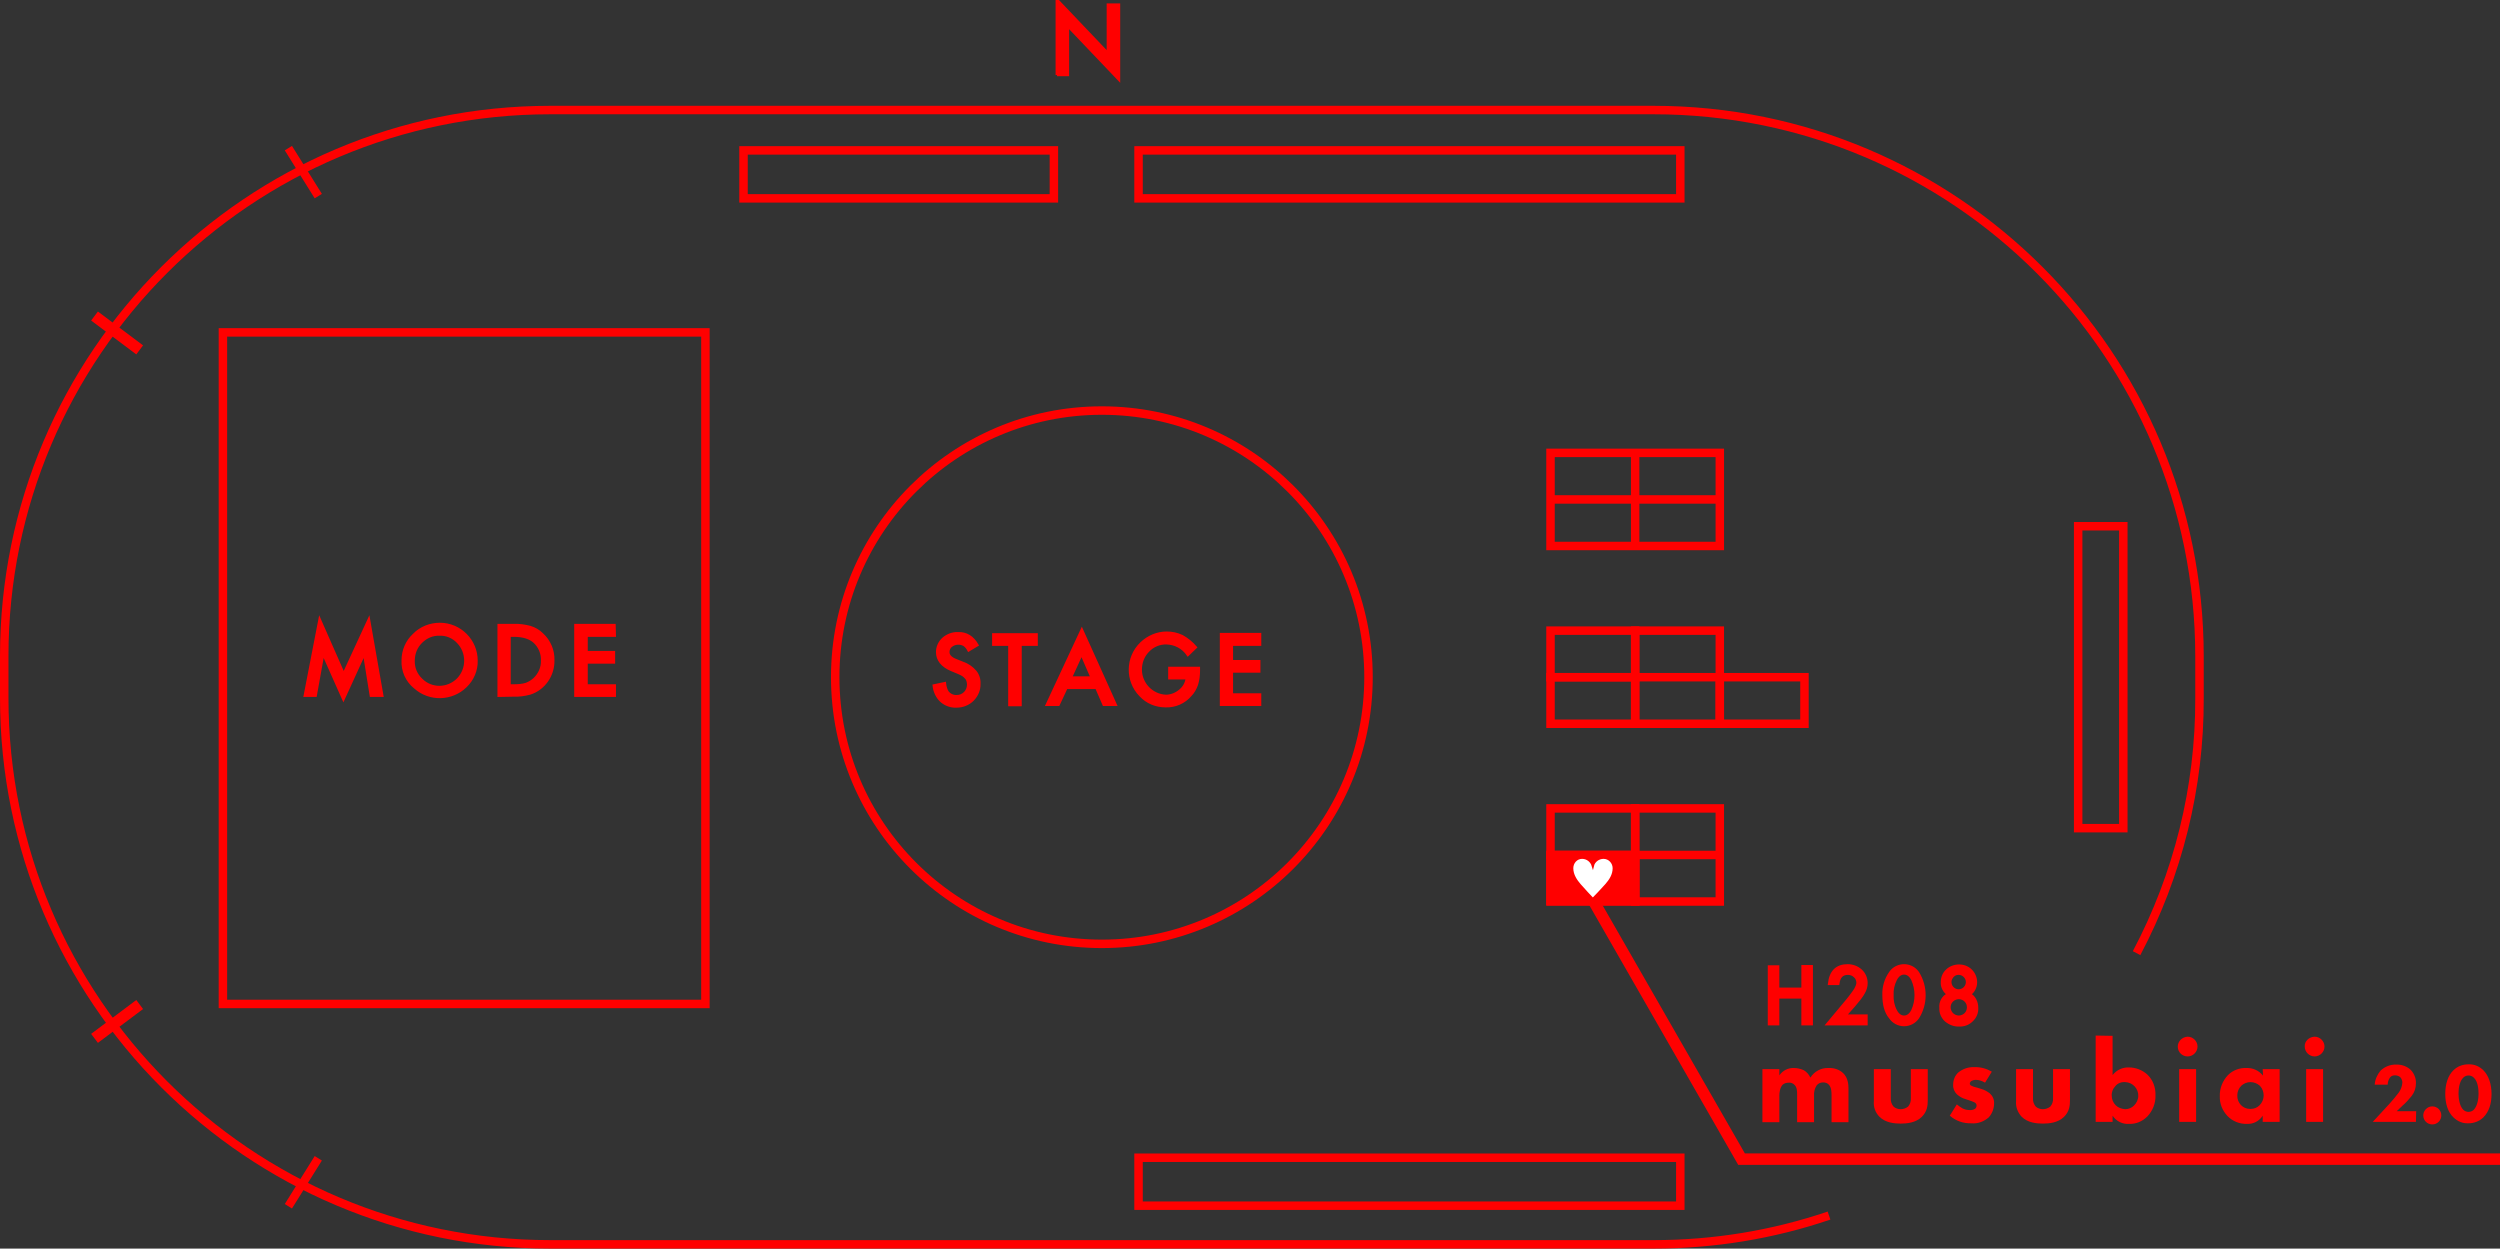 <?xml version="1.0" encoding="utf-8"?>
<!-- Generator: Adobe Illustrator 24.0.1, SVG Export Plug-In . SVG Version: 6.00 Build 0)  -->
<svg version="1.1" id="レイヤー_1" xmlns="http://www.w3.org/2000/svg" xmlns:xlink="http://www.w3.org/1999/xlink" x="0px"
	 y="0px" viewBox="0 0 886 442.5" style="enable-background:new 0 0 886 442.5;" xml:space="preserve">
<rect x="0" y="0" width="886" height="442.5" fill="#333333" stroke="none"/>
<style type="text/css">
	.st0{fill:#FF0000;stroke:#FF0000;stroke-miterlimit:10;}
	.st1{fill:none;stroke:#FF0000;stroke-width:3;stroke-miterlimit:10;}
	.st2{fill:none;stroke:#FF0000;stroke-width:4;stroke-miterlimit:10;}
	.st3{fill:#FF0000;stroke:#FF0000;stroke-width:3;stroke-miterlimit:10;}
	.st4{fill:none;stroke:#FF0000;stroke-width:4.07;stroke-miterlimit:10;}
	.st5{fill:#FFFFFF;stroke:#FF0000;stroke-width:0.76;stroke-miterlimit:10;}
	.st6{fill:#FF0000;}
</style>
<title>アセット 4</title>
<g id="レイヤー_2_1_">
	<g id="レイヤー_1-2">
		<path class="st0" d="M374.6,26.6V0l18.1,19V1.7h3.8v26.4L378.4,9.1v17.4H374.6z"/>
		<path class="st1" d="M757.2,337.8c14.7-27.8,22.4-58.8,22.3-90.3v-14.9C779.5,125.6,692.8,39,586,39H195
			C88.2,39,1.5,125.6,1.5,232.5v14.9C1.5,354.3,88.2,441,195,441h391c21.2,0,42.2-3.4,62.2-10.2"/>
		<circle class="st1" cx="390.5" cy="240" r="94.5"/>
		<path class="st0" d="M346.3,228.6l-3,1.8c-0.4-0.8-0.9-1.4-1.6-1.9c-1.5-0.8-3.3-0.7-4.7,0.4c-0.6,0.5-1,1.3-1,2.2
			c0,1.2,0.9,2.2,2.7,2.9l2.5,1c1.7,0.6,3.2,1.6,4.4,3c1,1.2,1.5,2.8,1.4,4.3c0.1,2.1-0.8,4.2-2.3,5.7c-1.5,1.5-3.6,2.3-5.7,2.3
			c-2,0.1-3.9-0.6-5.4-1.9c-1.5-1.4-2.4-3.4-2.6-5.4l3.8-0.8c0.1,1.1,0.4,2.1,0.9,3c0.8,1.1,2.1,1.7,3.4,1.6c1.1,0,2.1-0.4,2.9-1.2
			c0.8-0.8,1.2-1.9,1.2-3c0-0.5-0.1-0.9-0.2-1.3c-0.1-0.4-0.3-0.8-0.6-1.1c-0.3-0.4-0.7-0.7-1.1-1c-0.5-0.3-1.1-0.6-1.6-0.8l-2.4-1
			c-3.4-1.4-5.1-3.6-5.1-6.3c0-1.8,0.8-3.5,2.1-4.7c1.5-1.3,3.4-2,5.3-1.9C342.4,224.4,344.7,225.8,346.3,228.6z"/>
		<path class="st0" d="M361.6,228.4v21.4h-3.8v-21.4h-5.7v-3.5h15.2v3.5H361.6z"/>
		<path class="st0" d="M388.6,243.7h-10.7l-2.8,6h-4l12.3-26.4l11.9,26.4h-4.1L388.6,243.7z M387,240.2l-3.7-8.5l-3.9,8.5H387z"/>
		<path class="st0" d="M414.5,236.8h10.3v0.8c0,1.7-0.2,3.4-0.7,5c-0.5,1.4-1.2,2.7-2.2,3.7c-2.2,2.6-5.4,4-8.8,3.9
			c-3.4,0-6.6-1.3-8.9-3.8c-5-5.1-4.9-13.4,0.3-18.4c2.4-2.3,5.6-3.7,9-3.7c1.9,0,3.7,0.4,5.4,1.2c1.8,1,3.4,2.3,4.8,3.9L421,232
			c-1.7-2.5-4.5-4-7.5-4.1c-2.5-0.1-4.9,0.9-6.6,2.7c-1.8,1.8-2.7,4.2-2.7,6.7c0,5,4,9.2,9,9.4c1.8,0,3.6-0.7,5-1.9
			c1.4-1.1,2.3-2.7,2.5-4.5h-6.2V236.8z"/>
		<path class="st0" d="M446.5,228.4h-10v6h9.7v3.5h-9.7v8.3h10v3.5h-13.7v-24.9h13.7V228.4z"/>
		<line class="st2" x1="33.5" y1="368" x2="49.5" y2="356"/>
		<line class="st1" x1="102.2" y1="427.5" x2="112.8" y2="410.5"/>
		<line class="st2" x1="33.5" y1="112" x2="49.5" y2="124"/>
		<line class="st1" x1="102.2" y1="52.5" x2="112.8" y2="69.5"/>
		<rect x="79" y="117.8" class="st1" width="171" height="238"/>
		<rect x="736.5" y="186.5" class="st1" width="16" height="107"/>
		<path class="st0" d="M108.1,246.5l5.2-26.8l8.5,19.3l8.9-19.3l4.7,26.8h-3.9l-2.4-15l-7.4,16.2l-7.2-16.2l-2.7,15L108.1,246.5z"/>
		<path class="st0" d="M142.8,234c0-3.4,1.4-6.7,3.9-9c2.4-2.5,5.8-3.8,9.2-3.8c7.1,0,12.9,5.8,12.9,12.9c0.1,3.4-1.3,6.7-3.8,9.1
			c-4.9,4.8-12.8,5-17.9,0.4C144.2,241.3,142.6,237.7,142.8,234z M146.5,234.1c-0.1,2.6,0.9,5,2.8,6.8c3.6,3.6,9.4,3.5,13-0.1
			c3.6-3.7,3.6-9.6,0-13.3c-1.7-1.8-4.1-2.8-6.5-2.7c-2.5-0.1-4.8,0.9-6.6,2.7C147.5,229.2,146.5,231.5,146.5,234.1L146.5,234.1z"/>
		<path class="st0" d="M176.8,246.5v-24.9h5.2c2-0.1,4,0.2,5.9,0.7c1.6,0.5,3,1.3,4.2,2.5c2.6,2.4,4,5.7,3.9,9.2
			c0.1,5.3-3.2,10.1-8.2,11.7c-1.9,0.5-3.9,0.8-5.9,0.7L176.8,246.5z M180.5,243h1.7c1.4,0,2.8-0.1,4.2-0.5c1.1-0.4,2.1-1,3-1.8
			c1.8-1.7,2.9-4.1,2.8-6.6c0.1-2.5-0.9-4.9-2.7-6.6c-1.6-1.5-4.1-2.3-7.3-2.3h-1.7L180.5,243z"/>
		<path class="st0" d="M217.8,225.2h-10v6h9.7v3.5h-9.7v8.3h10v3.5H204v-24.9h13.7L217.8,225.2z"/>
		<rect x="403.5" y="53.3" class="st1" width="192" height="17"/>
		<rect x="263.5" y="53.3" class="st1" width="110" height="17"/>
		<rect x="403.5" y="410.3" class="st1" width="192" height="17"/>
		<rect x="549.5" y="303" class="st1" width="30" height="16.5"/>
		<rect x="549.5" y="286.5" class="st1" width="30" height="16.5"/>
		<rect x="579.5" y="286.5" class="st1" width="30" height="33"/>
		<line class="st1" x1="609" y1="303" x2="579.5" y2="303"/>
		<rect x="579.5" y="223.5" class="st1" width="30" height="33"/>
		<rect x="549.5" y="240" class="st1" width="30" height="16.5"/>
		<rect x="549.5" y="223.5" class="st1" width="30" height="16.5"/>
		<line class="st1" x1="609" y1="240" x2="579.5" y2="240"/>
		<rect x="609.5" y="240" class="st1" width="30" height="16.5"/>
		<rect x="549.5" y="160.5" class="st1" width="60" height="33"/>
		<line class="st1" x1="579.5" y1="160.5" x2="579.5" y2="193.5"/>
		<line class="st1" x1="549.5" y1="177" x2="609" y2="177"/>
		<rect x="549.5" y="303.3" class="st3" width="30" height="16"/>
		<polyline class="st4" points="561,312.8 617.2,410.8 886,410.8 		"/>
		<path class="st0" d="M630.1,350.5h8.8v-8h3.1v20.4h-3.1v-9.5h-8.8v9.5H627v-20.3h3.1L630.1,350.5z"/>
		<path class="st0" d="M653.8,360h7.6v2.9h-13.7l7.1-8.5c0.7-0.9,1.3-1.6,1.7-2.2c0.4-0.5,0.7-1,1.1-1.6c0.4-0.7,0.7-1.4,0.8-2.2
			c0-0.9-0.3-1.8-1-2.4c-0.7-0.7-1.6-1-2.5-1c-2.1,0-3.2,1.2-3.5,3.6h-3.1c0.5-4.3,2.7-6.4,6.5-6.4c1.7,0,3.4,0.6,4.7,1.8
			c1.2,1.1,1.9,2.7,1.9,4.4c0,1.1-0.3,2.3-0.9,3.3c-0.4,0.7-0.8,1.4-1.3,2c-0.6,0.8-1.3,1.6-2.2,2.7L653.8,360z"/>
		<path class="st0" d="M667.6,352.6c-0.1-2.8,0.7-5.5,2.3-7.8c1.8-2.7,5.5-3.4,8.2-1.6c0.6,0.4,1.2,1,1.6,1.6c3,4.8,3,11,0,15.8
			c-1.1,1.6-2.9,2.6-4.9,2.6c-2,0-3.8-1-4.9-2.6C668.3,358.7,667.6,356,667.6,352.6z M670.6,352.6c-0.1,1.9,0.3,3.9,1.2,5.6
			c0.8,1.5,1.8,2.2,3,2.2s2.2-0.7,3-2.2c1.6-3.5,1.6-7.5,0-11.1c-0.8-1.5-1.8-2.2-3-2.2s-2.2,0.7-3,2.2
			C670.9,348.9,670.5,350.8,670.6,352.6L670.6,352.6z"/>
		<path class="st0" d="M690.5,352.4c-1.4-1-2.3-2.6-2.2-4.3c0-1.6,0.6-3.1,1.7-4.1c1.1-1.1,2.7-1.7,4.3-1.7c1.6,0,3.1,0.6,4.2,1.7
			c1.1,1.1,1.7,2.6,1.7,4.1c0,1.7-0.8,3.3-2.2,4.3c0.8,0.4,1.5,1.1,1.9,1.9c0.5,0.9,0.7,1.9,0.7,2.9c0.1,1.7-0.6,3.3-1.8,4.4
			c-1.2,1.2-2.8,1.8-4.5,1.7c-1.7,0.1-3.4-0.6-4.7-1.7c-1.2-1.1-1.9-2.7-1.8-4.4C687.6,355.1,688.7,353.2,690.5,352.4z M690.8,357
			c0,0.9,0.4,1.8,1,2.4c0.6,0.6,1.5,1,2.4,1c0.9,0,1.8-0.4,2.4-1c1.3-1.3,1.3-3.5,0-4.8c-0.6-0.6-1.5-1-2.4-1c-0.9,0-1.8,0.4-2.4,1
			C691.1,355.3,690.8,356.1,690.8,357L690.8,357z M691.1,348c0,0.8,0.3,1.6,0.9,2.2c1.2,1.2,3.1,1.2,4.3,0s1.2-3.1,0-4.3
			c-1.2-1.2-3.1-1.2-4.2-0.1c0,0,0,0-0.1,0.1C691.5,346.5,691.1,347.2,691.1,348L691.1,348z"/>
		<path class="st5" d="M564.5,318.6c-0.7-0.7-3.3-3.5-4.6-5s-2.7-3.5-2.7-5.9c0-2,1.5-3.7,3.5-3.7c0,0,0,0,0,0
			c1.8,0,3.3,1.2,3.8,2.9l0,0c0.4-1.7,2-2.9,3.8-2.9c2,0,3.6,1.7,3.6,3.7c0,0,0,0,0,0c0,2.4-1.3,4.3-2.7,5.9
			S565.2,317.9,564.5,318.6L564.5,318.6z"/>
		<path class="st6" d="M624.6,378.9h6v2.2c1.2-1.7,3.1-2.7,5.2-2.6c1.2,0,2.4,0.3,3.5,0.8c1,0.6,1.8,1.5,2.3,2.6
			c1.4-2.2,3.8-3.5,6.4-3.4c1.9-0.1,3.8,0.5,5.2,1.8c1.8,1.7,1.9,4.2,1.9,5.6v11.8h-6v-9.5c0-1,0-2.6-0.8-3.6c-0.5-0.7-1.3-1-2.2-1
			c-0.9,0-1.8,0.4-2.3,1.1c-0.7,1.1-1,2.4-0.9,3.7v9.3h-6v-9.7c0-1.3,0-2.7-1-3.6c-0.5-0.5-1.3-0.8-2-0.7c-0.8,0-1.5,0.2-2.1,0.7
			c-1.1,1.1-1.2,3.2-1.2,3.8v9.5h-6L624.6,378.9z"/>
		<path class="st6" d="M670.1,378.9v10.3c-0.1,1.1,0.3,2.2,1,3c0.7,0.6,1.6,0.9,2.5,0.9c0.9,0,1.8-0.3,2.6-0.9c0.7-0.8,1.1-1.9,1-3
			v-10.3h6v10.9c0,2.1-0.2,4.1-2.1,6c-2.1,2.1-5.3,2.4-7.5,2.4s-5.4-0.3-7.5-2.4c-1.5-1.5-2.2-3.5-2-5.6v-11.3H670.1z"/>
		<path class="st6" d="M703.5,383.7c-1-0.6-2.1-1-3.3-1c-0.6,0-1.2,0.2-1.7,0.5c-0.2,0.2-0.4,0.5-0.4,0.8c0,0.4,0.3,0.7,0.6,0.8
			c0.6,0.3,1.2,0.5,1.8,0.6l1.6,0.5c1.1,0.3,2.2,0.9,3.1,1.6c1,0.9,1.6,2.2,1.5,3.6c0,1.8-0.7,3.6-1.9,4.9c-1.7,1.5-3.9,2.3-6.1,2.1
			c-2.8,0.1-5.5-0.8-7.7-2.7l2.5-4c0.6,0.5,1.3,1,2,1.4c0.8,0.4,1.6,0.6,2.5,0.6c0.7,0.1,1.3-0.1,1.9-0.4c0.4-0.3,0.6-0.7,0.6-1.2
			c0-0.5-0.3-0.9-0.7-1.1c-0.6-0.3-1.2-0.5-1.8-0.7l-1.5-0.5c-1.1-0.3-2.1-0.9-3-1.7c-0.9-0.9-1.4-2.1-1.3-3.4
			c0-1.6,0.6-3.2,1.8-4.3c1.6-1.3,3.6-2,5.7-1.9c2.2-0.1,4.3,0.5,6.2,1.6L703.5,383.7z"/>
		<path class="st6" d="M720.5,378.9v10.3c-0.1,1.1,0.3,2.2,1,3c0.7,0.6,1.6,0.9,2.5,0.9c0.9,0,1.8-0.3,2.6-0.9c0.7-0.8,1.1-1.9,1-3
			v-10.3h6v10.9c0,2.1-0.2,4.1-2.1,6c-2.1,2.1-5.3,2.4-7.5,2.4s-5.4-0.3-7.5-2.4c-1.4-1.5-2.2-3.5-2-5.6v-11.3H720.5z"/>
		<path class="st6" d="M748.7,367.1V381c1.4-1.8,3.6-2.8,5.8-2.7c2.4,0,4.7,0.9,6.5,2.5c2,1.9,3,4.6,2.9,7.4c0.1,2.8-1,5.5-2.9,7.5
			c-1.7,1.7-4,2.7-6.4,2.6c-2.3,0.2-4.6-0.9-5.9-2.9v2.2h-6V367L748.7,367.1z M749.7,384.9c-0.9,0.9-1.4,2.2-1.3,3.4
			c0,1.3,0.5,2.5,1.4,3.4c0.9,0.9,2.1,1.3,3.4,1.4c1.2,0,2.3-0.5,3.1-1.3c0.9-0.9,1.5-2.1,1.5-3.4c0.1-2.6-2-4.8-4.6-4.9
			C751.8,383.4,750.5,383.9,749.7,384.9L749.7,384.9z"/>
		<path class="st6" d="M775.3,367.4c1.9,0,3.5,1.6,3.5,3.5c0,1.9-1.6,3.5-3.5,3.5c-1.9,0-3.5-1.5-3.5-3.5l0,0
			C771.8,369.1,773.3,367.5,775.3,367.4C775.3,367.5,775.3,367.5,775.3,367.4L775.3,367.4z M778.3,378.9v18.7h-6v-18.7H778.3z"/>
		<path class="st6" d="M801.9,378.9h6v18.7h-6v-2.2c-1.2,1.9-3.3,3-5.5,2.9c-2.6,0.1-5.2-0.9-7-2.8c-1.8-1.9-2.8-4.4-2.7-7
			c-0.1-2.8,1-5.5,2.9-7.5c1.7-1.7,4.1-2.6,6.5-2.5c2.3-0.1,4.5,0.9,5.9,2.7L801.9,378.9z M794.3,384.8c-0.9,0.9-1.4,2.1-1.4,3.4
			c-0.1,2.6,1.9,4.8,4.5,4.8c0.1,0,0.2,0,0.3,0c1.2,0,2.3-0.5,3.1-1.3c1.9-1.9,1.9-5,0.1-6.9c-0.9-0.8-2.1-1.3-3.3-1.3
			C796.3,383.5,795.2,384,794.3,384.8L794.3,384.8z"/>
		<path class="st6" d="M820.3,367.4c1.9,0,3.5,1.6,3.5,3.5c0,1.9-1.6,3.5-3.5,3.5c-1.9,0-3.5-1.6-3.5-3.5l0,0
			C816.7,369,818.3,367.5,820.3,367.4C820.2,367.4,820.2,367.4,820.3,367.4L820.3,367.4z M823.3,378.9v18.7h-6v-18.7H823.3z"/>
		<path class="st6" d="M856.2,397.6h-15.3l6-6.5c1.2-1.3,2.2-2.6,3.3-4c0.7-1,1.1-2.2,1.2-3.4c0-0.7-0.3-1.5-0.8-2
			c-0.5-0.4-1.2-0.6-1.8-0.6c-0.7,0-1.4,0.2-1.8,0.8c-0.5,0.7-0.8,1.6-0.8,2.5h-4.6c0.1-1.8,0.9-3.6,2.1-5c1.5-1.4,3.5-2.2,5.5-2.1
			c1.9-0.1,3.8,0.6,5.2,1.9c1.2,1.3,1.9,3,1.8,4.8c0,1.6-0.5,3.1-1.5,4.4c-1,1.2-2,2.4-3.2,3.4l-2.1,2h6.9L856.2,397.6z"/>
		<path class="st0" d="M862,392.6c1.5,0,2.7,1.2,2.7,2.7c0,1.5-1.2,2.7-2.7,2.7c-1.5,0-2.7-1.2-2.7-2.7l0,0
			C859.3,393.9,860.5,392.6,862,392.6C862,392.6,862,392.6,862,392.6z"/>
		<path class="st6" d="M880.1,396c-1.4,1.4-3.4,2.1-5.3,2.1c-2,0.1-3.9-0.7-5.3-2.1c-2-1.9-2.9-4.9-2.9-8.3s0.9-6.5,2.9-8.4
			c1.4-1.4,3.3-2.1,5.3-2.1c2-0.1,3.9,0.7,5.3,2.1c1.9,1.9,2.9,4.9,2.9,8.4S882.1,394,880.1,396z M873,381.9
			c-1.5,1.4-1.7,4.3-1.7,5.7s0.3,4.4,1.7,5.7c1,1,2.7,1,3.7,0c1.4-1.4,1.7-4.2,1.7-5.7s-0.2-4.3-1.7-5.7
			C875.7,380.9,874,380.9,873,381.9z"/>
	</g>
</g>
</svg>
